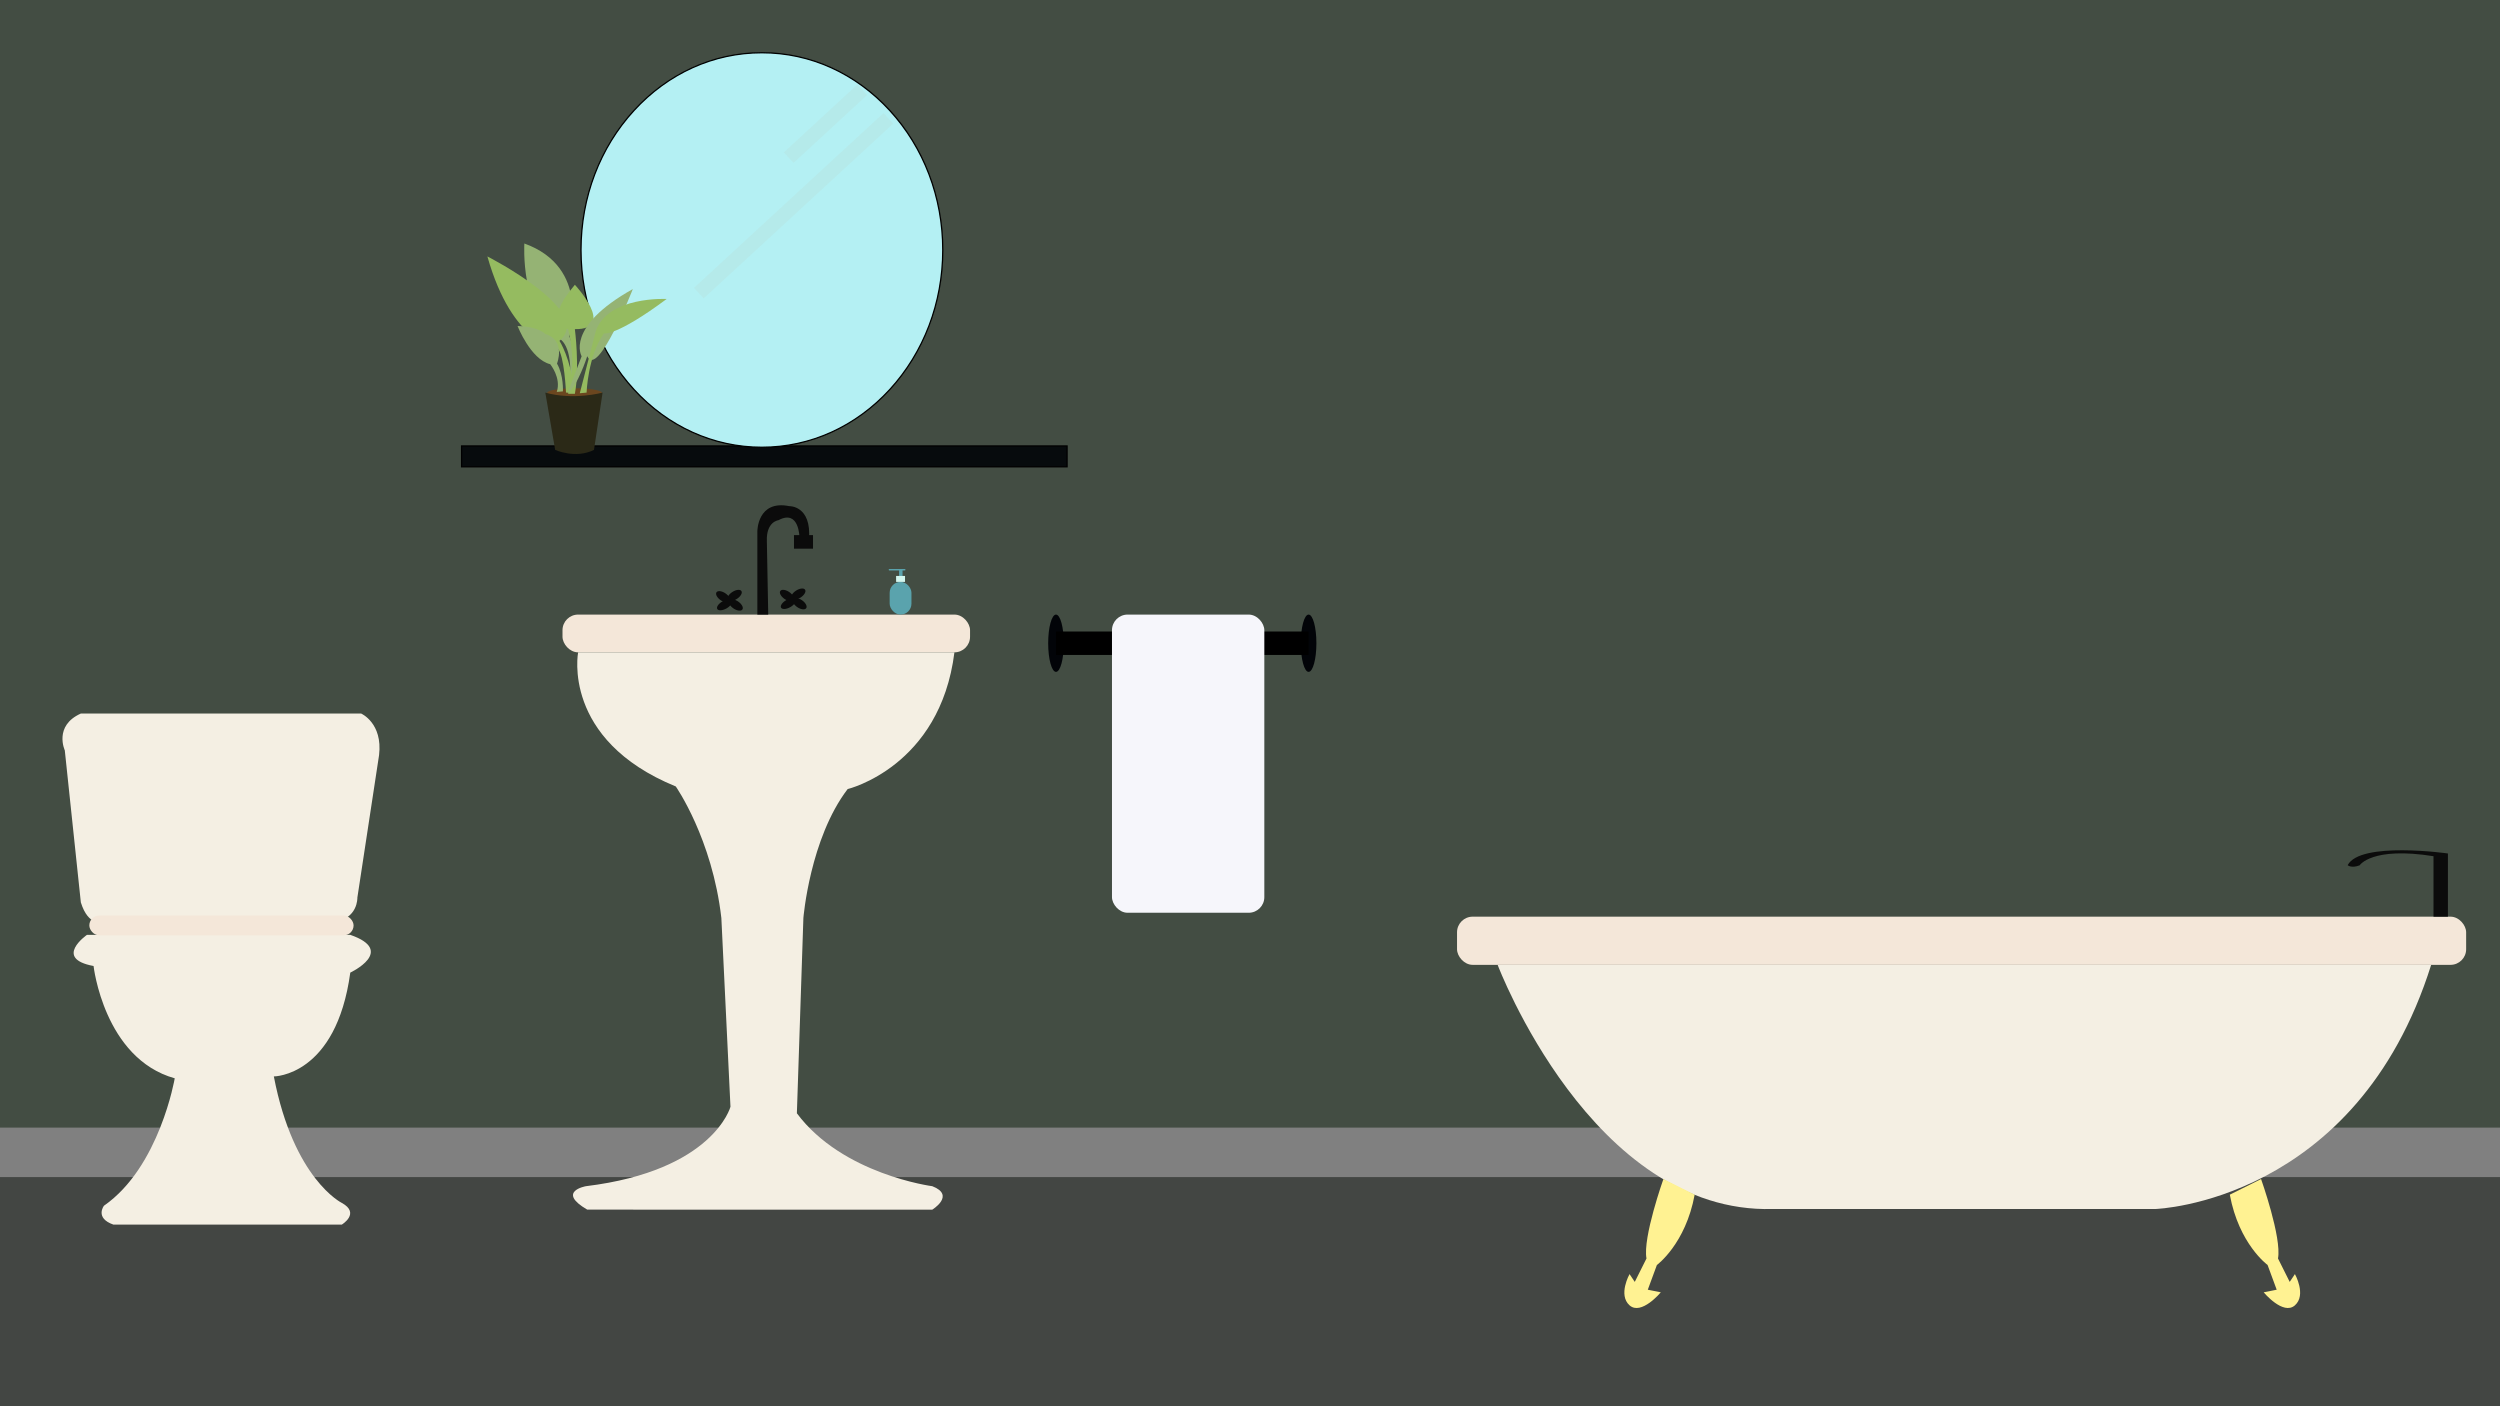 <svg xmlns="http://www.w3.org/2000/svg" width="1920" height="1080" viewBox="0 0 1920 1080"><rect x="0" y="0" width="1920" height="1080" fill="#808080" stroke="none"/><defs><style>.cls-1{fill:#434643;}.cls-2{fill:#434d43;}.cls-3{fill:#070b0d;}.cls-4{fill:#b4f0f3;}.cls-5{fill:#6b461f;}.cls-6{fill:#2b2917;}.cls-7{fill:#95b374;}.cls-8{fill:#95bb60;}.cls-9{fill:#b5eaea;}.cls-10{fill:#f4e7d9;}.cls-11{fill:#f4efe3;}.cls-12{fill:#fff292;}.cls-13{fill:#0b0b0b;}.cls-14{fill:#5aa3ad;}.cls-15{fill:#d2f6ef;}.cls-16{fill:#020408;}.cls-17{fill:none;stroke:#000;stroke-miterlimit:10;stroke-width:18px;}.cls-18{fill:#f6f6fb;}</style></defs><title>scene1</title><g id="baggrund"><rect class="cls-1" x="-100" y="904" width="2092" height="413"/><rect class="cls-2" x="-86" y="-32" width="2092" height="898"/><rect class="cls-3" x="354.5" y="342.5" width="465" height="16"/><path d="M819,343v15H355V343H819m1-1H354v17H820V342Z"/><ellipse class="cls-4" cx="585.12" cy="192" rx="138.92" ry="151.5"/><path d="M585.12,41c37,0,71.71,15.7,97.85,44.2s40.58,66.45,40.58,106.8S709.14,270.28,683,298.8,622.08,343,585.12,343s-71.7-15.7-97.85-44.2S446.7,232.35,446.7,192s14.41-78.28,40.57-106.8S548.17,41,585.12,41m0-1c-77,0-139.42,68.05-139.42,152s62.42,152,139.42,152S724.55,276,724.55,192,662.13,40,585.12,40Z"/><ellipse class="cls-5" cx="441.26" cy="301.74" rx="21.06" ry="3.55"/><path class="cls-6" d="M418.79,301.51l7.57,44s15.61,7.1,29.81,0l6.62-44S440.55,307.66,418.79,301.51Z"/><path class="cls-7" d="M437.24,296.78h4.26s0-31.23-4.26-38.33c0,0,16.56-53-34.54-71.45,0,0-3.31,53.47,26.5,72.87C429.2,259.87,441,264.13,437.24,296.78Z"/><path class="cls-8" d="M374.31,196.94s82.8,42.11,55.36,64.82c0,0,8.52,12.78,11.83,39.75h-6.81s-1.24-28.87-6.44-34.07C428.25,267.44,393.71,265.55,374.31,196.94Z"/><path class="cls-7" d="M427.59,301l4.73-.42s.66-12.35-4.54-21.34c0,0,7.09-18-9-22.71,0,0-4.74-5.68-21.3-6.16,0,0,9.94,25.56,25.08,29.34C422.57,279.74,431.19,290.15,427.59,301Z"/><path class="cls-8" d="M441.5,218.7s32.17,34.54,0,34.07c0,0,3.78,29.34,0,49.68h-5.21s7.1-22.24,0-49.68C436.29,252.77,415,249.93,441.5,218.7Z"/><path class="cls-7" d="M435.82,302l10.88-28.39S433.45,251.35,486,222c0,0-27,69.09-35,51.58C451,273.59,443.39,297.25,435.82,302Z"/><path class="cls-8" d="M445.28,302l5.21-.47s.94-27.92,13.25-45.43c0,0,9.46,2.37,48.26-26.49,0,0-44.95-2.37-54.41,24.6Z"/><rect class="cls-9" x="604" y="59" width="11" height="198" transform="translate(312.44 -397.17) rotate(47.32)"/><rect class="cls-9" x="628.51" y="56.5" width="10.99" height="76.93" transform="translate(274 -435.48) rotate(47.32)"/></g><g id="badekar"><rect class="cls-10" x="1119" y="704" width="775" height="37" rx="12" ry="12"/><path class="cls-11" d="M1150.18,741s72.32,191.5,211.32,187.5h294s154.29-5,211.64-187.5Z"/><path class="cls-12" d="M1277.5,905.5s-16,45-13,61l-9,18-4-6s-9,16,0,24,24-10,24-10l-10-2,7-19s22-16,29-54Z"/><path class="cls-12" d="M1736.5,905.5s16,45,13,61l9,18,4-6s9,16,0,24-24-10-24-10l10-2-7-19s-22-16-29-54Z"/></g><g id="håndvask"><rect class="cls-10" x="432" y="472" width="313" height="29" rx="12" ry="12"/><path class="cls-11" d="M444,501s-13,67,75,103c0,0,28,40,35,101l7,145s-13,49-111,61c0,0-23,4,1,18H716s18-11,0-18c0,0-69-9-104-56l5-150s5-61,34-99c0,0,71-17,82-105Z"/><path class="cls-13" d="M590,472h-8.35V408s0-24.25,24.52-19.28c0,0,17.22-.62,15.13,25.5l-7.3-1.25s0-22.15-16.18-13.44c0,0-9.39,1-8.87,15.93Z"/><rect class="cls-13" x="609.78" y="410.96" width="14.61" height="10.43"/><ellipse class="cls-13" cx="555.36" cy="458.37" rx="3.21" ry="6.16" transform="translate(-136.48 658.11) rotate(-55.64)"/><ellipse class="cls-13" cx="565.09" cy="464.63" rx="3.21" ry="6.16" transform="translate(-137.4 668.86) rotate(-55.64)"/><ellipse class="cls-13" cx="556.39" cy="464.63" rx="6.36" ry="3.11" transform="translate(-156.29 332.17) rotate(-29.34)"/><ellipse class="cls-13" cx="565.09" cy="458.37" rx="6.23" ry="3.18" transform="matrix(0.84, -0.54, 0.54, 0.84, -158.01, 377.41)"/><ellipse class="cls-13" cx="604.36" cy="457.37" rx="3.21" ry="6.16" transform="translate(-114.31 698.12) rotate(-55.64)"/><ellipse class="cls-13" cx="614.09" cy="463.63" rx="3.21" ry="6.16" transform="translate(-115.23 708.88) rotate(-55.64)"/><ellipse class="cls-13" cx="605.39" cy="463.63" rx="6.36" ry="3.11" transform="translate(-149.51 356.05) rotate(-29.34)"/><ellipse class="cls-13" cx="614.09" cy="457.37" rx="6.23" ry="3.18" transform="matrix(0.84, -0.54, 0.54, 0.84, -149.73, 403.69)"/><path class="cls-13" d="M1880,704V655.47s-67.32-9.57-77,9c0,0,2.77,2.57,9.22.1,0,0,9.22-14.6,56.71-7V704Z"/><rect class="cls-14" x="683.26" y="446.89" width="16.74" height="25.11" rx="8.37" ry="8.37"/><rect class="cls-14" x="682.5" y="437" width="12.93" height="1.14" rx="0.57" ry="0.57"/><rect class="cls-14" x="690.49" y="437.76" width="2.66" height="5.71"/><rect class="cls-15" x="688.21" y="442.33" width="6.85" height="4.57"/><ellipse class="cls-16" cx="811" cy="494" rx="6" ry="22"/><ellipse class="cls-16" cx="1005" cy="494" rx="6" ry="22"/><line class="cls-17" x1="811" y1="494" x2="1005" y2="494"/><rect class="cls-18" x="854" y="472" width="117" height="229" rx="12" ry="12"/></g><g id="toilet"><path class="cls-11" d="M71.86,741.89s8,71,62.34,86.26c0,0-11.6,68.13-54.36,97.85,0,0-7.25,9.43,7.25,14.5H262.5s14.49-8.7,0-16.67c0,0-37-18.12-52.19-97.13,0,0,47.84,0,58.71-79.73,0,0,35.52-16.67,0-29H66.79S40.7,736.1,71.86,741.89Z"/><path class="cls-11" d="M62.08,548H277.36s16.67,7.25,13.77,31.89L274.46,689.34s.72,16.67-18.85,18.85H78.75S67.88,711.81,62.08,693L49.76,576.27S41.06,557.42,62.08,548Z"/><rect class="cls-10" x="68.6" y="703.12" width="202.95" height="15.22" rx="7.61" ry="7.61"/></g></svg>
